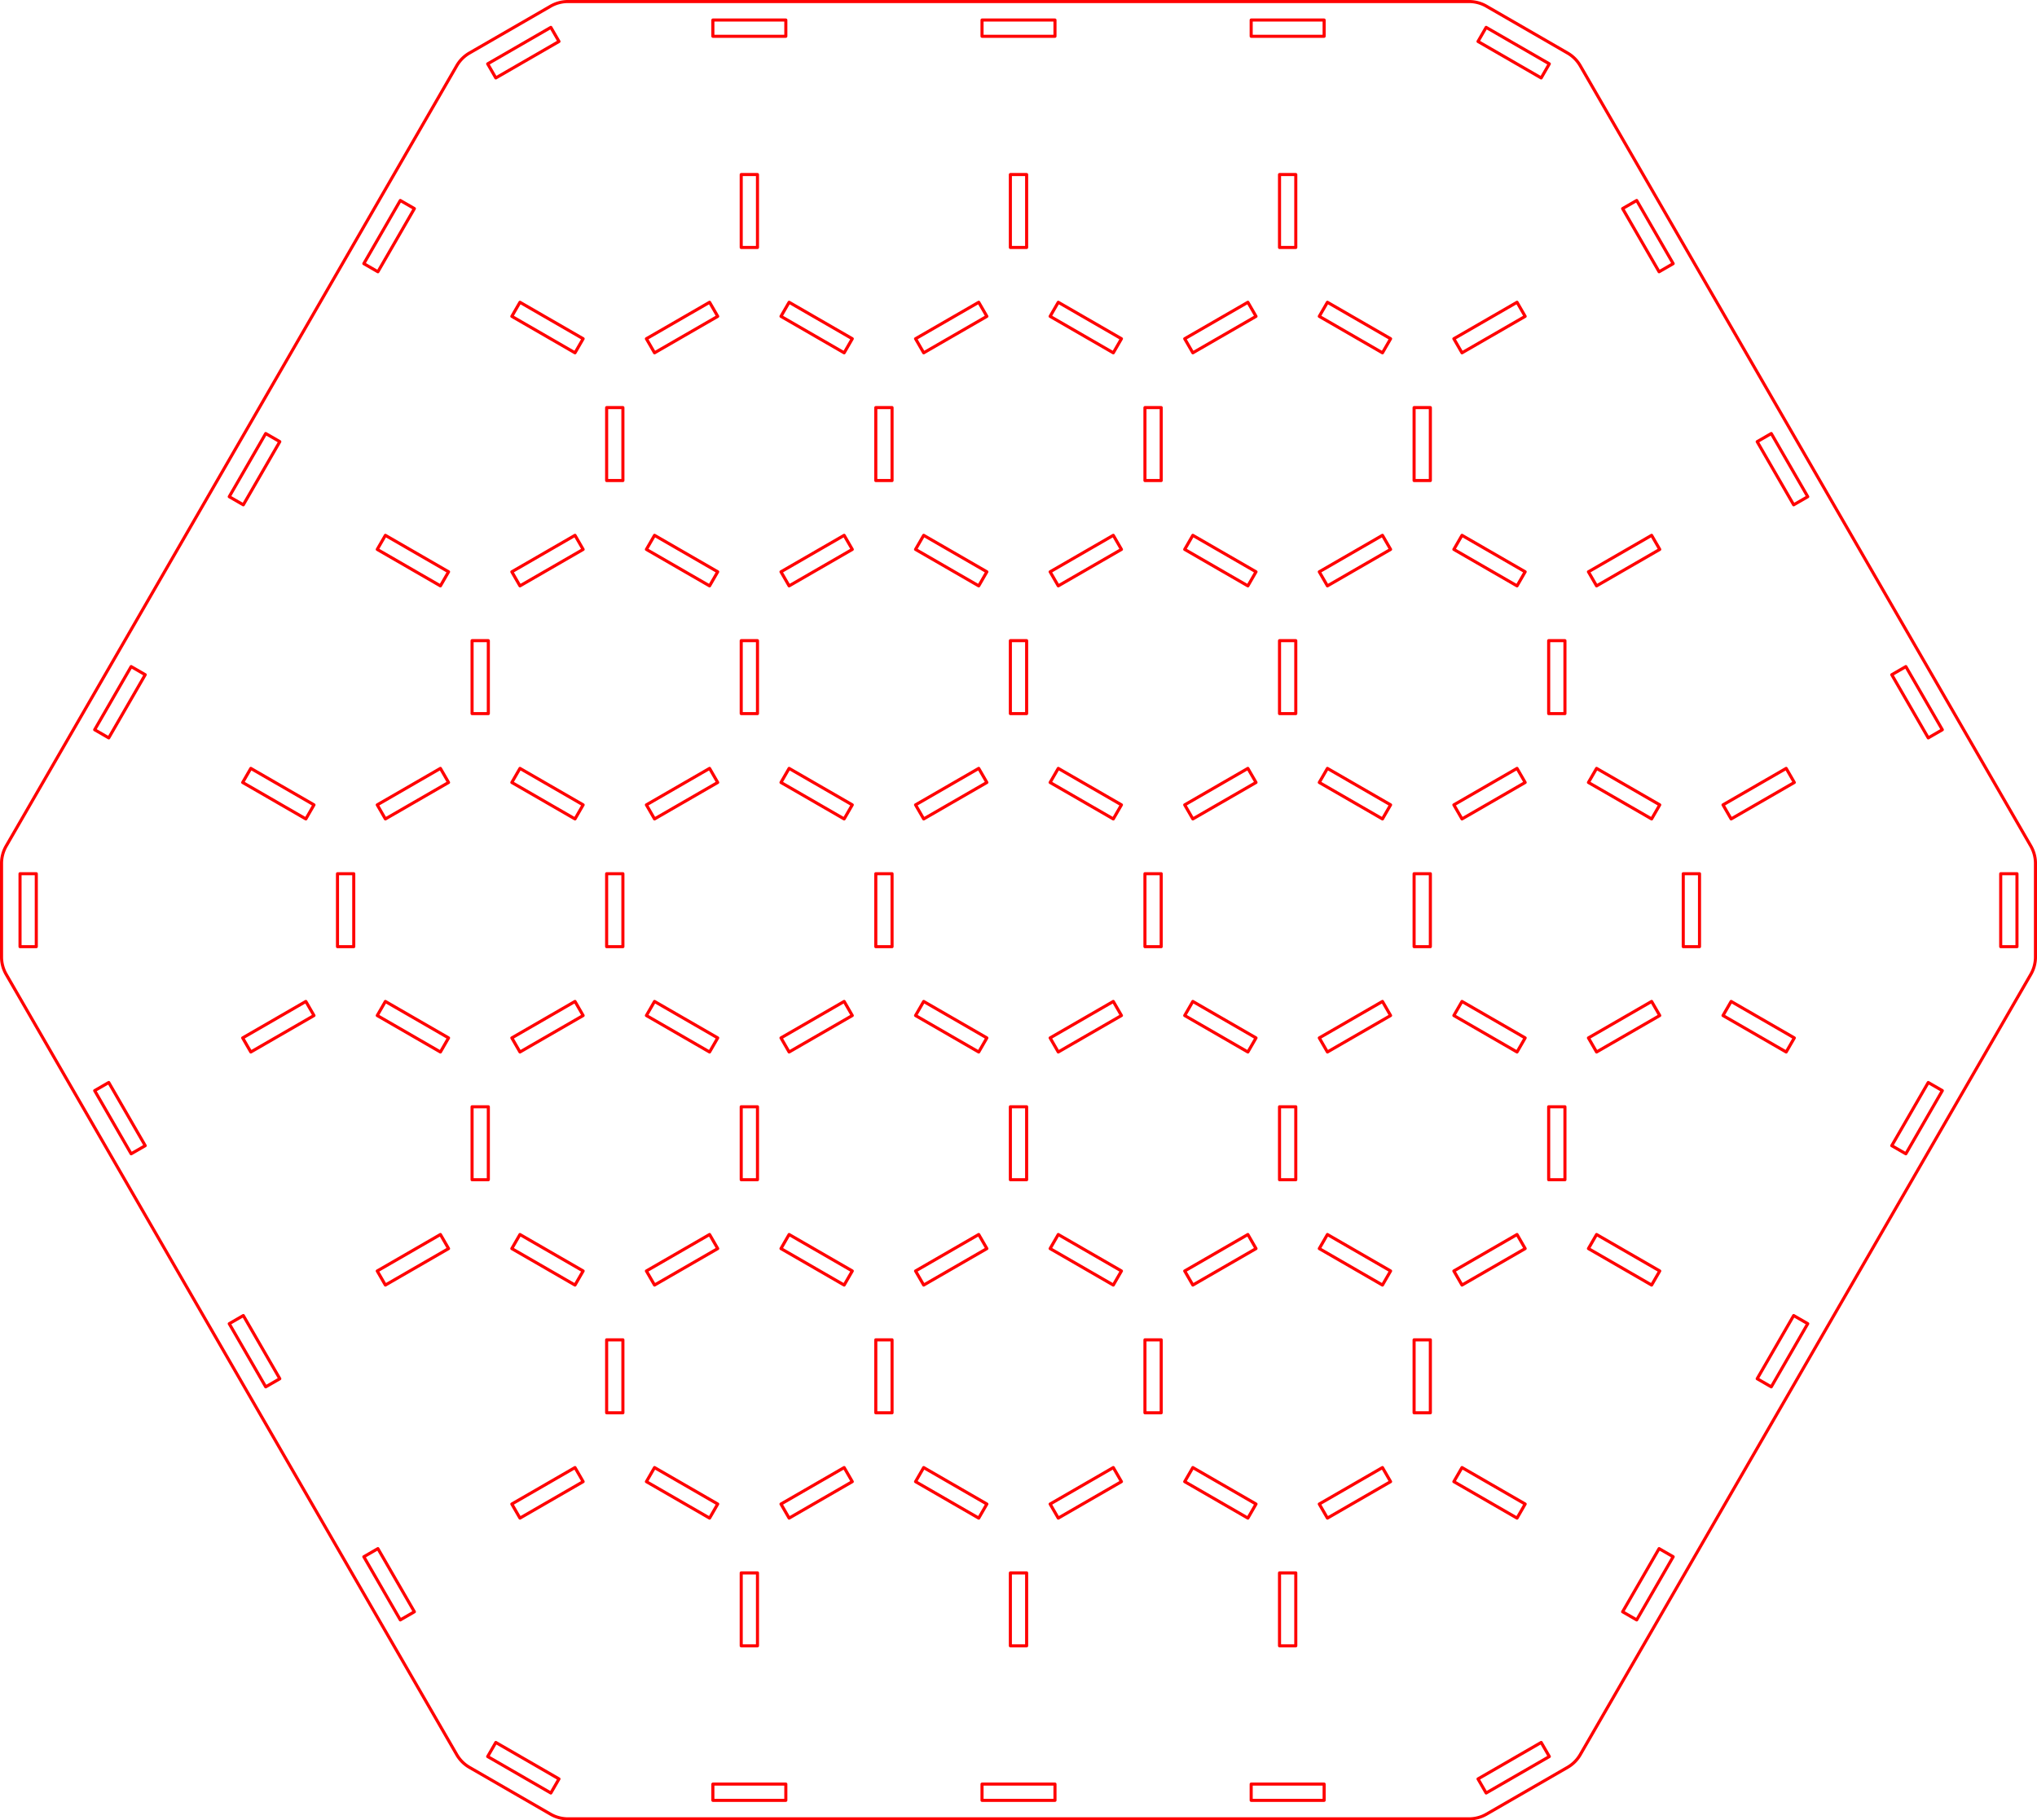 <?xml version="1.0" encoding="UTF-8" standalone="no"?>
<!-- Created with Inkscape (http://www.inkscape.org/) -->

<svg
   width="330.587mm"
   height="295.474mm"
   viewBox="0 0 330.587 295.474"
   version="1.1"
   id="svg5"
   inkscape:version="1.3 (0e150ed6c4, 2023-07-21)"
   sodipodi:docname="merge_color.svg"
   xml:space="preserve"
   xmlns:inkscape="http://www.inkscape.org/namespaces/inkscape"
   xmlns:sodipodi="http://sodipodi.sourceforge.net/DTD/sodipodi-0.dtd"
   xmlns="http://www.w3.org/2000/svg"
   xmlns:svg="http://www.w3.org/2000/svg"
   xmlns:ns3="svglink"
   xmlns:ns4="svglink:origin"><sodipodi:namedview
     id="namedview7"
     pagecolor="#8c8c8c"
     bordercolor="#666666"
     borderopacity="1.0"
     inkscape:pageshadow="2"
     inkscape:pageopacity="0"
     inkscape:pagecheckerboard="false"
     inkscape:document-units="mm"
     showgrid="false"
     inkscape:zoom="0.8000088"
     inkscape:cx="698.74231"
     inkscape:cy="604.36835"
     inkscape:window-width="956"
     inkscape:window-height="1037"
     inkscape:window-x="960"
     inkscape:window-y="0"
     inkscape:window-maximized="1"
     inkscape:current-layer="g19164"
     inkscape:showpageshadow="2"
     inkscape:deskcolor="#ffffff" /><defs
     id="defs2" /><g
     inkscape:label="Layer 1"
     inkscape:groupmode="layer"
     id="g19164"
     transform="translate(209.323,-5.051)"><g
       inkscape:label="svglink:blueprint.svg"
       ns3:href="blueprint.svg"
       ns4:x="-134.75099"
       ns4:y="164.53099"
       ns3:image-svg-dpi="200"
       ns3:image-height="304.97464"
       ns3:image-width="340.08746"
       id="g677"
       transform="translate(-79.322,-164.23)"><title
   transform="translate(-134.751, 164.531)"
   id="title1">Exported SVG</title>&#10;&#10;<style
   transform="translate(-134.751, 164.531)"
   id="style1"><![CDATA[
polygon {
shape-rendering:crispEdges;
stroke-width:0.34;
}
.s0 {
stroke:#000000;
stroke-width:0.358;
stroke-linecap:round;
stroke-linejoin:round;
fill:none;
}
.s1 {
stroke:#000000;
stroke-width:0.358;
stroke-linecap:round;
stroke-linejoin:round;
fill:none;
}
.s2 {
stroke:#19b219;
stroke-width:0.358;
stroke-linecap:round;
stroke-linejoin:round;
fill:none;
}
.s3 {
stroke:#7f4c00;
stroke-width:0.358;
stroke-linecap:round;
stroke-linejoin:round;
fill:none;
}
.s4 {
stroke:#00cc00;
stroke-width:0.358;
stroke-linecap:round;
stroke-linejoin:round;
fill:none;
}
.s5 {
stroke:#000000;
stroke-width:0.239;
stroke-linecap:round;
stroke-linejoin:round;
fill:none;
}
.s6 {
stroke:#ff19ff;
stroke-width:0.239;
stroke-linecap:round;
stroke-linejoin:round;
fill:none;
}
.s7 {
stroke:#ff0000;
stroke-width:0.358;
stroke-linecap:round;
stroke-linejoin:round;
fill:none;
}
.s8 {
stroke:#ffff00;
stroke-width:0.358;
stroke-linecap:round;
stroke-linejoin:round;
fill:none;
}
.s9 {
stroke:#001919;
stroke-width:0.239;
stroke-linecap:round;
stroke-linejoin:round;
fill:none;
}
.sa {
stroke:#006666;
stroke-width:0.239;
stroke-linecap:round;
stroke-linejoin:round;
fill:none;
}
.sb {
stroke:#00ffff;
stroke-width:0.717;
stroke-linecap:round;
stroke-linejoin:round;
fill:none;
}
.sc {
stroke:#ff0000;
stroke-width:1.911;
stroke-linecap:round;
stroke-linejoin:round;
fill:none;
}
.sd {
stroke:#191919;
stroke-width:0.239;
stroke-linecap:round;
stroke-linejoin:round;
fill:none;
}
.se {
stroke:#000000;
stroke-width:0.239;
stroke-linecap:round;
stroke-linejoin:round;
stroke-dasharray:3.584,3.584;
fill:none;
}
.sf {
stroke:#000000;
stroke-width:0.717;
stroke-linecap:round;
stroke-linejoin:round;
fill:none;
}
.s100 {
stroke:#ff0000;
stroke-width:0.5;
stroke-linecap:round;
stroke-linejoin:round;
fill:none;
}
]]></style>&#10;<path
   d="m 334.331,162.906 a 5.64,5.64 0 0 0 0.756,-2.82 v -15.198 a 5.64,5.64 0 0 0 -0.756,-2.82 L 261.211,15.419 a 5.64,5.64 0 0 0 -2.065,-2.064 L 245.984,5.756 A 5.64,5.64 0 0 0 243.164,5 H 96.923 a 5.64,5.64 0 0 0 -2.82,0.756 l -13.162,7.599 a 5.64,5.64 0 0 0 -2.065,2.064 L 5.756,142.068 A 5.64,5.64 0 0 0 5,144.888 v 15.198 a 5.64,5.64 0 0 0 0.756,2.82 l 73.12,126.649 a 5.64,5.64 0 0 0 2.065,2.064 l 13.162,7.6 a 5.64,5.64 0 0 0 2.82,0.755 h 146.241 a 5.64,5.64 0 0 0 2.82,-0.755 l 13.162,-7.6 a 5.64,5.64 0 0 0 2.065,-2.064 l 73.12,-126.649"
   class="s100"
   transform="translate(-134.751,164.531)"
   id="path1" />&#10;<path
   d="m 244.618,11.48 1.32,-2.287 10.254,5.92 -1.32,2.287 -10.254,-5.92"
   class="s100"
   transform="translate(-134.751,164.531)"
   id="path564" />&#10;<path
   d="m 219.645,10.64 h -11.84 V 8 h 11.84 v 2.64"
   class="s100"
   transform="translate(-134.751,164.531)"
   id="path565" />&#10;<path
   d="m 132.283,10.64 h -11.84 V 8 h 11.84 v 2.64"
   class="s100"
   transform="translate(-134.751,164.531)"
   id="path566" />&#10;<path
   d="m 175.964,10.64 h -11.84 V 8 h 11.84 v 2.64"
   class="s100"
   transform="translate(-134.751,164.531)"
   id="path567" />&#10;<path
   d="m 175.177,173.218 10.254,-5.92 0.66,1.144 0.66,1.143 -10.254,5.92 -0.66,-1.143 -0.66,-1.144"
   class="s100"
   transform="translate(-134.751,164.531)"
   id="path568" />&#10;<path
   d="m 190.564,158.407 v -11.84 h 1.32 1.32 v 11.84 h -1.32 -1.32"
   class="s100"
   transform="translate(-134.751,164.531)"
   id="path569" />&#10;<path
   d="m 185.431,137.676 -10.254,-5.92 0.66,-1.143 0.66,-1.143 10.254,5.92 -0.66,1.143 -0.66,1.143"
   class="s100"
   transform="translate(-134.751,164.531)"
   id="path570" />&#10;<path
   d="m 164.91,131.756 -10.254,5.92 -0.66,-1.143 -0.66,-1.143 10.254,-5.92 0.66,1.143 0.66,1.143"
   class="s100"
   transform="translate(-134.751,164.531)"
   id="path571" />&#10;<path
   d="m 149.523,146.567 v 11.84 h -1.32 -1.32 v -11.84 h 1.32 1.32"
   class="s100"
   transform="translate(-134.751,164.531)"
   id="path572" />&#10;<path
   d="m 154.656,167.298 10.254,5.92 -0.66,1.144 -0.66,1.143 -10.254,-5.92 0.66,-1.143 0.66,-1.144"
   class="s100"
   transform="translate(-134.751,164.531)"
   id="path573" />&#10;<path
   d="m 208.591,131.756 -10.254,5.92 -0.66,-1.143 -0.66,-1.143 10.254,-5.92 0.66,1.143 0.66,1.143"
   class="s100"
   transform="translate(-134.751,164.531)"
   id="path574" />&#10;<path
   d="m 198.337,167.298 10.254,5.92 -0.66,1.144 -0.66,1.143 -10.254,-5.92 0.66,-1.143 0.66,-1.144"
   class="s100"
   transform="translate(-134.751,164.531)"
   id="path575" />&#10;<path
   d="m 295.953,131.756 -10.254,5.92 -0.66,-1.143 -0.66,-1.143 10.254,-5.92 0.66,1.143 0.66,1.143"
   class="s100"
   transform="translate(-134.751,164.531)"
   id="path576" />&#10;<path
   d="m 280.566,146.567 v 11.84 h -1.32 -1.32 v -11.84 h 1.32 1.32"
   class="s100"
   transform="translate(-134.751,164.531)"
   id="path577" />&#10;<path
   d="m 285.699,167.298 10.254,5.92 -0.66,1.144 -0.66,1.143 -10.254,-5.92 0.66,-1.143 0.66,-1.144"
   class="s100"
   transform="translate(-134.751,164.531)"
   id="path578" />&#10;<path
   d="m 252.272,131.756 -10.254,5.92 -0.66,-1.143 -0.66,-1.143 10.254,-5.92 0.66,1.143 0.66,1.143"
   class="s100"
   transform="translate(-134.751,164.531)"
   id="path579" />&#10;<path
   d="m 236.885,146.567 v 11.84 h -1.32 -1.32 v -11.84 h 1.32 1.32"
   class="s100"
   transform="translate(-134.751,164.531)"
   id="path580" />&#10;<path
   d="m 242.018,167.298 10.254,5.92 -0.66,1.144 -0.66,1.143 -10.254,-5.92 0.66,-1.143 0.66,-1.144"
   class="s100"
   transform="translate(-134.751,164.531)"
   id="path581" />&#10;<path
   d="m 218.858,173.218 10.254,-5.92 0.66,1.144 0.66,1.143 -10.254,5.92 -0.66,-1.143 -0.66,-1.144"
   class="s100"
   transform="translate(-134.751,164.531)"
   id="path582" />&#10;<path
   d="m 229.112,137.676 -10.254,-5.92 0.66,-1.143 0.66,-1.143 10.254,5.92 -0.66,1.143 -0.66,1.143"
   class="s100"
   transform="translate(-134.751,164.531)"
   id="path583" />&#10;<path
   d="m 262.539,173.218 10.254,-5.92 0.66,1.144 0.66,1.143 -10.254,5.92 -0.66,-1.143 -0.66,-1.144"
   class="s100"
   transform="translate(-134.751,164.531)"
   id="path584" />&#10;<path
   d="m 272.793,137.676 -10.254,-5.92 0.66,-1.143 0.66,-1.143 10.254,5.92 -0.66,1.143 -0.66,1.143"
   class="s100"
   transform="translate(-134.751,164.531)"
   id="path585" />&#10;<path
   d="m 171.364,108.738 v 11.84 h -1.32 -1.32 v -11.84 h 1.32 1.32"
   class="s100"
   transform="translate(-134.751,164.531)"
   id="path586" />&#10;<path
   d="m 215.045,33.081 v 11.84 h -1.32 -1.32 v -11.84 h 1.32 1.32"
   class="s100"
   transform="translate(-134.751,164.531)"
   id="path587" />&#10;<path
   d="m 220.178,53.812 10.254,5.92 -0.66,1.143 -0.66,1.143 -10.254,-5.92 0.66,-1.143 0.66,-1.143"
   class="s100"
   transform="translate(-134.751,164.531)"
   id="path588" />&#10;<path
   d="m 240.698,59.732 10.254,-5.92 0.66,1.143 0.66,1.143 -10.254,5.92 -0.66,-1.143 -0.66,-1.143"
   class="s100"
   transform="translate(-134.751,164.531)"
   id="path589" />&#10;<path
   d="m 193.204,70.909 v 11.84 h -1.32 -1.32 v -11.84 h 1.32 1.32"
   class="s100"
   transform="translate(-134.751,164.531)"
   id="path590" />&#10;<path
   d="m 198.337,91.641 10.254,5.92 -0.66,1.143 -0.66,1.143 -10.254,-5.92 0.66,-1.143 0.66,-1.143"
   class="s100"
   transform="translate(-134.751,164.531)"
   id="path591" />&#10;<path
   d="m 218.858,97.561 10.254,-5.92 0.66,1.143 0.66,1.143 -10.254,5.92 -0.66,-1.143 -0.66,-1.143"
   class="s100"
   transform="translate(-134.751,164.531)"
   id="path592" />&#10;<path
   d="m 171.364,184.396 v 11.84 h -1.32 -1.32 v -11.84 h 1.32 1.32"
   class="s100"
   transform="translate(-134.751,164.531)"
   id="path593" />&#10;<path
   d="m 250.952,251.162 -10.254,-5.92 0.66,-1.143 0.66,-1.143 10.254,5.92 -0.66,1.143 -0.66,1.143"
   class="s100"
   transform="translate(-134.751,164.531)"
   id="path594" />&#10;<path
   d="m 230.432,245.242 -10.254,5.92 -0.66,-1.143 -0.66,-1.143 10.254,-5.92 0.66,1.143 0.66,1.143"
   class="s100"
   transform="translate(-134.751,164.531)"
   id="path595" />&#10;<path
   d="m 215.045,260.054 v 11.84 h -1.32 -1.32 v -11.84 h 1.32 1.32"
   class="s100"
   transform="translate(-134.751,164.531)"
   id="path596" />&#10;<path
   d="m 229.112,213.334 -10.254,-5.92 0.66,-1.144 0.66,-1.143 10.254,5.92 -0.66,1.143 -0.66,1.144"
   class="s100"
   transform="translate(-134.751,164.531)"
   id="path597" />&#10;<path
   d="m 208.591,207.414 -10.254,5.92 -0.66,-1.144 -0.66,-1.143 10.254,-5.92 0.66,1.143 0.66,1.144"
   class="s100"
   transform="translate(-134.751,164.531)"
   id="path598" />&#10;<path
   d="m 193.204,222.225 v 11.84 h -1.32 -1.32 v -11.84 h 1.32 1.32"
   class="s100"
   transform="translate(-134.751,164.531)"
   id="path599" />&#10;<path
   d="m 132.816,129.47 10.254,5.92 -0.66,1.143 -0.66,1.143 -10.254,-5.92 0.66,-1.143 0.66,-1.143"
   class="s100"
   transform="translate(-134.751,164.531)"
   id="path600" />&#10;<path
   d="m 89.135,53.812 10.254,5.92 -0.66,1.143 -0.66,1.143 -10.254,-5.92 0.66,-1.143 0.66,-1.143"
   class="s100"
   transform="translate(-134.751,164.531)"
   id="path601" />&#10;<path
   d="m 109.655,59.732 10.254,-5.92 0.66,1.143 0.66,1.143 -10.254,5.92 -0.66,-1.143 -0.66,-1.143"
   class="s100"
   transform="translate(-134.751,164.531)"
   id="path602" />&#10;<path
   d="m 125.043,44.921 v -11.84 h 1.32 1.32 v 11.84 h -1.32 -1.32"
   class="s100"
   transform="translate(-134.751,164.531)"
   id="path603" />&#10;<path
   d="m 110.975,91.641 10.254,5.92 -0.66,1.143 -0.66,1.143 -10.254,-5.92 0.66,-1.143 0.66,-1.143"
   class="s100"
   transform="translate(-134.751,164.531)"
   id="path604" />&#10;<path
   d="m 131.496,97.561 10.254,-5.92 0.66,1.143 0.66,1.143 -10.254,5.92 -0.66,-1.143 -0.66,-1.143"
   class="s100"
   transform="translate(-134.751,164.531)"
   id="path605" />&#10;<path
   d="m 146.883,82.749 v -11.84 h 1.32 1.32 v 11.84 h -1.32 -1.32"
   class="s100"
   transform="translate(-134.751,164.531)"
   id="path606" />&#10;<path
   d="m 131.496,173.218 10.254,-5.92 0.66,1.144 0.66,1.143 -10.254,5.92 -0.66,-1.143 -0.66,-1.144"
   class="s100"
   transform="translate(-134.751,164.531)"
   id="path607" />&#10;<path
   d="m 44.134,173.218 10.254,-5.92 0.66,1.144 0.66,1.143 -10.254,5.92 -0.66,-1.143 -0.66,-1.144"
   class="s100"
   transform="translate(-134.751,164.531)"
   id="path608" />&#10;<path
   d="m 59.521,158.407 v -11.84 h 1.32 1.32 v 11.84 h -1.32 -1.32"
   class="s100"
   transform="translate(-134.751,164.531)"
   id="path609" />&#10;<path
   d="m 54.388,137.676 -10.254,-5.92 0.66,-1.143 0.66,-1.143 10.254,5.92 -0.66,1.143 -0.66,1.143"
   class="s100"
   transform="translate(-134.751,164.531)"
   id="path610" />&#10;<path
   d="m 87.815,173.218 10.254,-5.92 0.66,1.144 0.66,1.143 -10.254,5.92 -0.66,-1.143 -0.66,-1.144"
   class="s100"
   transform="translate(-134.751,164.531)"
   id="path611" />&#10;<path
   d="m 103.202,158.407 v -11.84 h 1.32 1.32 v 11.84 h -1.32 -1.32"
   class="s100"
   transform="translate(-134.751,164.531)"
   id="path612" />&#10;<path
   d="m 98.069,137.676 -10.254,-5.92 0.66,-1.143 0.66,-1.143 10.254,5.92 -0.66,1.143 -0.66,1.143"
   class="s100"
   transform="translate(-134.751,164.531)"
   id="path613" />&#10;<path
   d="m 125.043,271.894 v -11.84 h 1.32 1.32 v 11.84 h -1.32 -1.32"
   class="s100"
   transform="translate(-134.751,164.531)"
   id="path614" />&#10;<path
   d="m 119.909,251.162 -10.254,-5.92 0.66,-1.143 0.66,-1.143 10.254,5.92 -0.66,1.143 -0.66,1.143"
   class="s100"
   transform="translate(-134.751,164.531)"
   id="path615" />&#10;<path
   d="m 99.389,245.242 -10.254,5.92 -0.66,-1.143 -0.66,-1.143 10.254,-5.92 0.66,1.143 0.66,1.143"
   class="s100"
   transform="translate(-134.751,164.531)"
   id="path616" />&#10;<path
   d="m 146.883,234.065 v -11.84 h 1.32 1.32 v 11.84 h -1.32 -1.32"
   class="s100"
   transform="translate(-134.751,164.531)"
   id="path617" />&#10;<path
   d="m 141.75,213.334 -10.254,-5.92 0.66,-1.144 0.66,-1.143 10.254,5.92 -0.66,1.143 -0.66,1.144"
   class="s100"
   transform="translate(-134.751,164.531)"
   id="path618" />&#10;<path
   d="m 121.229,207.414 -10.254,5.92 -0.66,-1.144 -0.66,-1.143 10.254,-5.92 0.66,1.143 0.66,1.144"
   class="s100"
   transform="translate(-134.751,164.531)"
   id="path619" />&#10;<path
   d="m 212.405,120.578 v -11.84 h 1.32 1.32 v 11.84 h -1.32 -1.32"
   class="s100"
   transform="translate(-134.751,164.531)"
   id="path620" />&#10;<path
   d="m 186.751,93.927 -10.254,5.92 -0.66,-1.143 -0.66,-1.143 10.254,-5.92 0.66,1.143 0.66,1.143"
   class="s100"
   transform="translate(-134.751,164.531)"
   id="path621" />&#10;<path
   d="m 234.245,82.749 v -11.84 h 1.32 1.32 v 11.84 h -1.32 -1.32"
   class="s100"
   transform="translate(-134.751,164.531)"
   id="path622" />&#10;<path
   d="m 208.591,56.098 -10.254,5.92 -0.66,-1.143 -0.66,-1.143 10.254,-5.92 0.66,1.143 0.66,1.143"
   class="s100"
   transform="translate(-134.751,164.531)"
   id="path623" />&#10;<path
   d="m 176.497,205.127 10.254,5.92 -0.66,1.143 -0.66,1.144 -10.254,-5.92 0.66,-1.144 0.66,-1.143"
   class="s100"
   transform="translate(-134.751,164.531)"
   id="path624" />&#10;<path
   d="m 212.405,196.236 v -11.84 h 1.32 1.32 v 11.84 h -1.32 -1.32"
   class="s100"
   transform="translate(-134.751,164.531)"
   id="path625" />&#10;<path
   d="m 198.337,242.956 10.254,5.92 -0.66,1.143 -0.66,1.143 -10.254,-5.92 0.66,-1.143 0.66,-1.143"
   class="s100"
   transform="translate(-134.751,164.531)"
   id="path626" />&#10;<path
   d="m 234.245,234.065 v -11.84 h 1.32 1.32 v 11.84 h -1.32 -1.32"
   class="s100"
   transform="translate(-134.751,164.531)"
   id="path627" />&#10;<path
   d="m 163.59,99.847 -10.254,-5.92 0.66,-1.143 0.66,-1.143 10.254,5.92 -0.66,1.143 -0.66,1.143"
   class="s100"
   transform="translate(-134.751,164.531)"
   id="path628" />&#10;<path
   d="m 127.683,108.738 v 11.84 h -1.32 -1.32 v -11.84 h 1.32 1.32"
   class="s100"
   transform="translate(-134.751,164.531)"
   id="path629" />&#10;<path
   d="m 141.75,62.018 -10.254,-5.92 0.66,-1.143 0.66,-1.143 10.254,5.92 -0.66,1.143 -0.66,1.143"
   class="s100"
   transform="translate(-134.751,164.531)"
   id="path630" />&#10;<path
   d="m 105.842,70.909 v 11.84 h -1.32 -1.32 v -11.84 h 1.32 1.32"
   class="s100"
   transform="translate(-134.751,164.531)"
   id="path631" />&#10;<path
   d="m 121.229,131.756 -10.254,5.92 -0.66,-1.143 -0.66,-1.143 10.254,-5.92 0.66,1.143 0.66,1.143"
   class="s100"
   transform="translate(-134.751,164.531)"
   id="path632" />&#10;<path
   d="m 110.975,167.298 10.254,5.92 -0.66,1.144 -0.66,1.143 -10.254,-5.92 0.66,-1.143 0.66,-1.144"
   class="s100"
   transform="translate(-134.751,164.531)"
   id="path633" />&#10;<path
   d="m 77.548,131.756 -10.254,5.92 -0.66,-1.143 -0.66,-1.143 10.254,-5.92 0.66,1.143 0.66,1.143"
   class="s100"
   transform="translate(-134.751,164.531)"
   id="path634" />&#10;<path
   d="m 67.294,167.298 10.254,5.92 -0.66,1.144 -0.66,1.143 -10.254,-5.92 0.66,-1.143 0.66,-1.144"
   class="s100"
   transform="translate(-134.751,164.531)"
   id="path635" />&#10;<path
   d="m 127.683,184.396 v 11.84 h -1.32 -1.32 v -11.84 h 1.32 1.32"
   class="s100"
   transform="translate(-134.751,164.531)"
   id="path636" />&#10;<path
   d="m 153.336,211.047 10.254,-5.92 0.66,1.143 0.66,1.144 -10.254,5.92 -0.66,-1.144 -0.66,-1.143"
   class="s100"
   transform="translate(-134.751,164.531)"
   id="path637" />&#10;<path
   d="m 105.842,222.225 v 11.84 h -1.32 -1.32 v -11.84 h 1.32 1.32"
   class="s100"
   transform="translate(-134.751,164.531)"
   id="path638" />&#10;<path
   d="m 131.496,248.876 10.254,-5.92 0.66,1.143 0.66,1.143 -10.254,5.92 -0.66,-1.143 -0.66,-1.143"
   class="s100"
   transform="translate(-134.751,164.531)"
   id="path639" />&#10;<path
   d="m 185.431,62.018 -10.254,-5.92 0.66,-1.143 0.66,-1.143 10.254,5.92 -0.66,1.143 -0.66,1.143"
   class="s100"
   transform="translate(-134.751,164.531)"
   id="path640" />&#10;<path
   d="m 99.389,93.927 -10.254,5.92 -0.66,-1.143 -0.66,-1.143 10.254,-5.92 0.66,1.143 0.66,1.143"
   class="s100"
   transform="translate(-134.751,164.531)"
   id="path641" />&#10;<path
   d="m 256.086,120.578 v -11.84 h 1.32 1.32 v 11.84 h -1.32 -1.32"
   class="s100"
   transform="translate(-134.751,164.531)"
   id="path642" />&#10;<path
   d="m 84.002,184.396 v 11.84 h -1.32 -1.32 v -11.84 h 1.32 1.32"
   class="s100"
   transform="translate(-134.751,164.531)"
   id="path643" />&#10;<path
   d="m 154.656,242.956 10.254,5.92 -0.66,1.143 -0.66,1.143 -10.254,-5.92 0.66,-1.143 0.66,-1.143"
   class="s100"
   transform="translate(-134.751,164.531)"
   id="path644" />&#10;<path
   d="m 240.698,211.047 10.254,-5.92 0.66,1.143 0.66,1.144 -10.254,5.92 -0.66,-1.144 -0.66,-1.143"
   class="s100"
   transform="translate(-134.751,164.531)"
   id="path645" />&#10;<path
   d="m 164.91,56.098 -10.254,5.92 -0.66,-1.143 -0.66,-1.143 10.254,-5.92 0.66,1.143 0.66,1.143"
   class="s100"
   transform="translate(-134.751,164.531)"
   id="path646" />&#10;<path
   d="m 84.002,108.738 v 11.84 h -1.32 -1.32 v -11.84 h 1.32 1.32"
   class="s100"
   transform="translate(-134.751,164.531)"
   id="path647" />&#10;<path
   d="m 250.952,99.847 -10.254,-5.92 0.66,-1.143 0.66,-1.143 10.254,5.92 -0.66,1.143 -0.66,1.143"
   class="s100"
   transform="translate(-134.751,164.531)"
   id="path648" />&#10;<path
   d="m 89.135,205.127 10.254,5.92 -0.66,1.143 -0.66,1.144 -10.254,-5.92 0.66,-1.144 0.66,-1.143"
   class="s100"
   transform="translate(-134.751,164.531)"
   id="path649" />&#10;<path
   d="m 175.177,248.876 10.254,-5.92 0.66,1.143 0.66,1.143 -10.254,5.92 -0.66,-1.143 -0.66,-1.143"
   class="s100"
   transform="translate(-134.751,164.531)"
   id="path650" />&#10;<path
   d="m 256.086,196.236 v -11.84 h 1.32 1.32 v 11.84 h -1.32 -1.32"
   class="s100"
   transform="translate(-134.751,164.531)"
   id="path651" />&#10;<path
   d="m 76.228,99.847 -10.254,-5.92 0.66,-1.143 0.66,-1.143 10.254,5.92 -0.66,1.143 -0.66,1.143"
   class="s100"
   transform="translate(-134.751,164.531)"
   id="path652" />&#10;<path
   d="m 77.548,207.414 -10.254,5.92 -0.66,-1.144 -0.66,-1.143 10.254,-5.92 0.66,1.143 0.66,1.144"
   class="s100"
   transform="translate(-134.751,164.531)"
   id="path653" />&#10;<path
   d="m 168.724,44.921 v -11.84 h 1.32 1.32 v 11.84 h -1.32 -1.32"
   class="s100"
   transform="translate(-134.751,164.531)"
   id="path654" />&#10;<path
   d="m 171.364,260.054 v 11.84 h -1.32 -1.32 v -11.84 h 1.32 1.32"
   class="s100"
   transform="translate(-134.751,164.531)"
   id="path655" />&#10;<path
   d="m 263.859,205.127 10.254,5.92 -0.66,1.143 -0.66,1.144 -10.254,-5.92 0.66,-1.144 0.66,-1.143"
   class="s100"
   transform="translate(-134.751,164.531)"
   id="path656" />&#10;<path
   d="m 262.539,97.561 10.254,-5.92 0.66,1.143 0.66,1.143 -10.254,5.92 -0.66,-1.143 -0.66,-1.143"
   class="s100"
   transform="translate(-134.751,164.531)"
   id="path657" />&#10;<path
   d="m 85.215,17.4 -1.32,-2.287 10.254,-5.92 1.32,2.287 -10.254,5.92"
   class="s100"
   transform="translate(-134.751,164.531)"
   id="path658" />&#10;<path
   d="m 72.001,38.608 -5.92,10.254 -2.286,-1.32 5.92,-10.254 2.286,1.32"
   class="s100"
   transform="translate(-134.751,164.531)"
   id="path659" />&#10;<path
   d="m 28.32,114.266 -5.92,10.253 -2.286,-1.32 5.92,-10.253 2.286,1.32"
   class="s100"
   transform="translate(-134.751,164.531)"
   id="path660" />&#10;<path
   d="m 329.447,146.567 h 2.64 v 11.84 h -2.64 v -11.84"
   class="s100"
   transform="translate(-134.751,164.531)"
   id="path661" />&#10;<path
   d="m 317.687,124.519 -5.92,-10.253 2.287,-1.32 5.92,10.253 -2.287,1.32"
   class="s100"
   transform="translate(-134.751,164.531)"
   id="path662" />&#10;<path
   d="m 274.006,48.862 -5.92,-10.254 2.287,-1.32 5.92,10.254 -2.287,1.32"
   class="s100"
   transform="translate(-134.751,164.531)"
   id="path663" />&#10;<path
   d="M 10.64,158.407 H 8 v -11.84 h 2.64 v 11.84"
   class="s100"
   transform="translate(-134.751,164.531)"
   id="path664" />&#10;<path
   d="m 22.4,180.455 5.92,10.254 -2.286,1.32 -5.92,-10.254 2.286,-1.32"
   class="s100"
   transform="translate(-134.751,164.531)"
   id="path665" />&#10;<path
   d="m 66.081,256.113 5.92,10.253 -2.286,1.32 -5.92,-10.253 2.286,-1.32"
   class="s100"
   transform="translate(-134.751,164.531)"
   id="path666" />&#10;<path
   d="m 95.469,293.495 -1.32,2.286 -10.254,-5.92 1.32,-2.286 10.254,5.92"
   class="s100"
   transform="translate(-134.751,164.531)"
   id="path667" />&#10;<path
   d="m 120.443,294.334 h 11.84 v 2.64 h -11.84 v -2.64"
   class="s100"
   transform="translate(-134.751,164.531)"
   id="path668" />&#10;<path
   d="m 207.805,294.334 h 11.84 v 2.64 h -11.84 v -2.64"
   class="s100"
   transform="translate(-134.751,164.531)"
   id="path669" />&#10;<path
   d="m 254.872,287.575 1.32,2.286 -10.254,5.92 -1.32,-2.286 10.254,-5.92"
   class="s100"
   transform="translate(-134.751,164.531)"
   id="path670" />&#10;<path
   d="m 268.086,266.366 5.92,-10.253 2.287,1.32 -5.92,10.253 -2.287,-1.32"
   class="s100"
   transform="translate(-134.751,164.531)"
   id="path671" />&#10;<path
   d="m 311.767,190.709 5.92,-10.254 2.287,1.32 -5.92,10.254 -2.287,-1.32"
   class="s100"
   transform="translate(-134.751,164.531)"
   id="path672" />&#10;<path
   d="m 50.16,76.437 -5.92,10.253 -2.286,-1.32 5.92,-10.253 2.286,1.32"
   class="s100"
   transform="translate(-134.751,164.531)"
   id="path673" />&#10;<path
   d="m 44.24,218.284 5.92,10.254 -2.286,1.32 -5.92,-10.254 2.286,-1.32"
   class="s100"
   transform="translate(-134.751,164.531)"
   id="path674" />&#10;<path
   d="m 164.124,294.334 h 11.84 v 2.64 h -11.84 v -2.64"
   class="s100"
   transform="translate(-134.751,164.531)"
   id="path675" />&#10;<path
   d="m 289.927,228.538 5.92,-10.254 2.286,1.32 -5.92,10.254 -2.286,-1.32"
   class="s100"
   transform="translate(-134.751,164.531)"
   id="path676" />&#10;<path
   d="m 295.847,86.69 -5.92,-10.253 2.286,-1.32 5.92,10.253 -2.286,1.32"
   class="s100"
   transform="translate(-134.751,164.531)"
   id="path677" />&#10;&#10;</g></g></svg>
